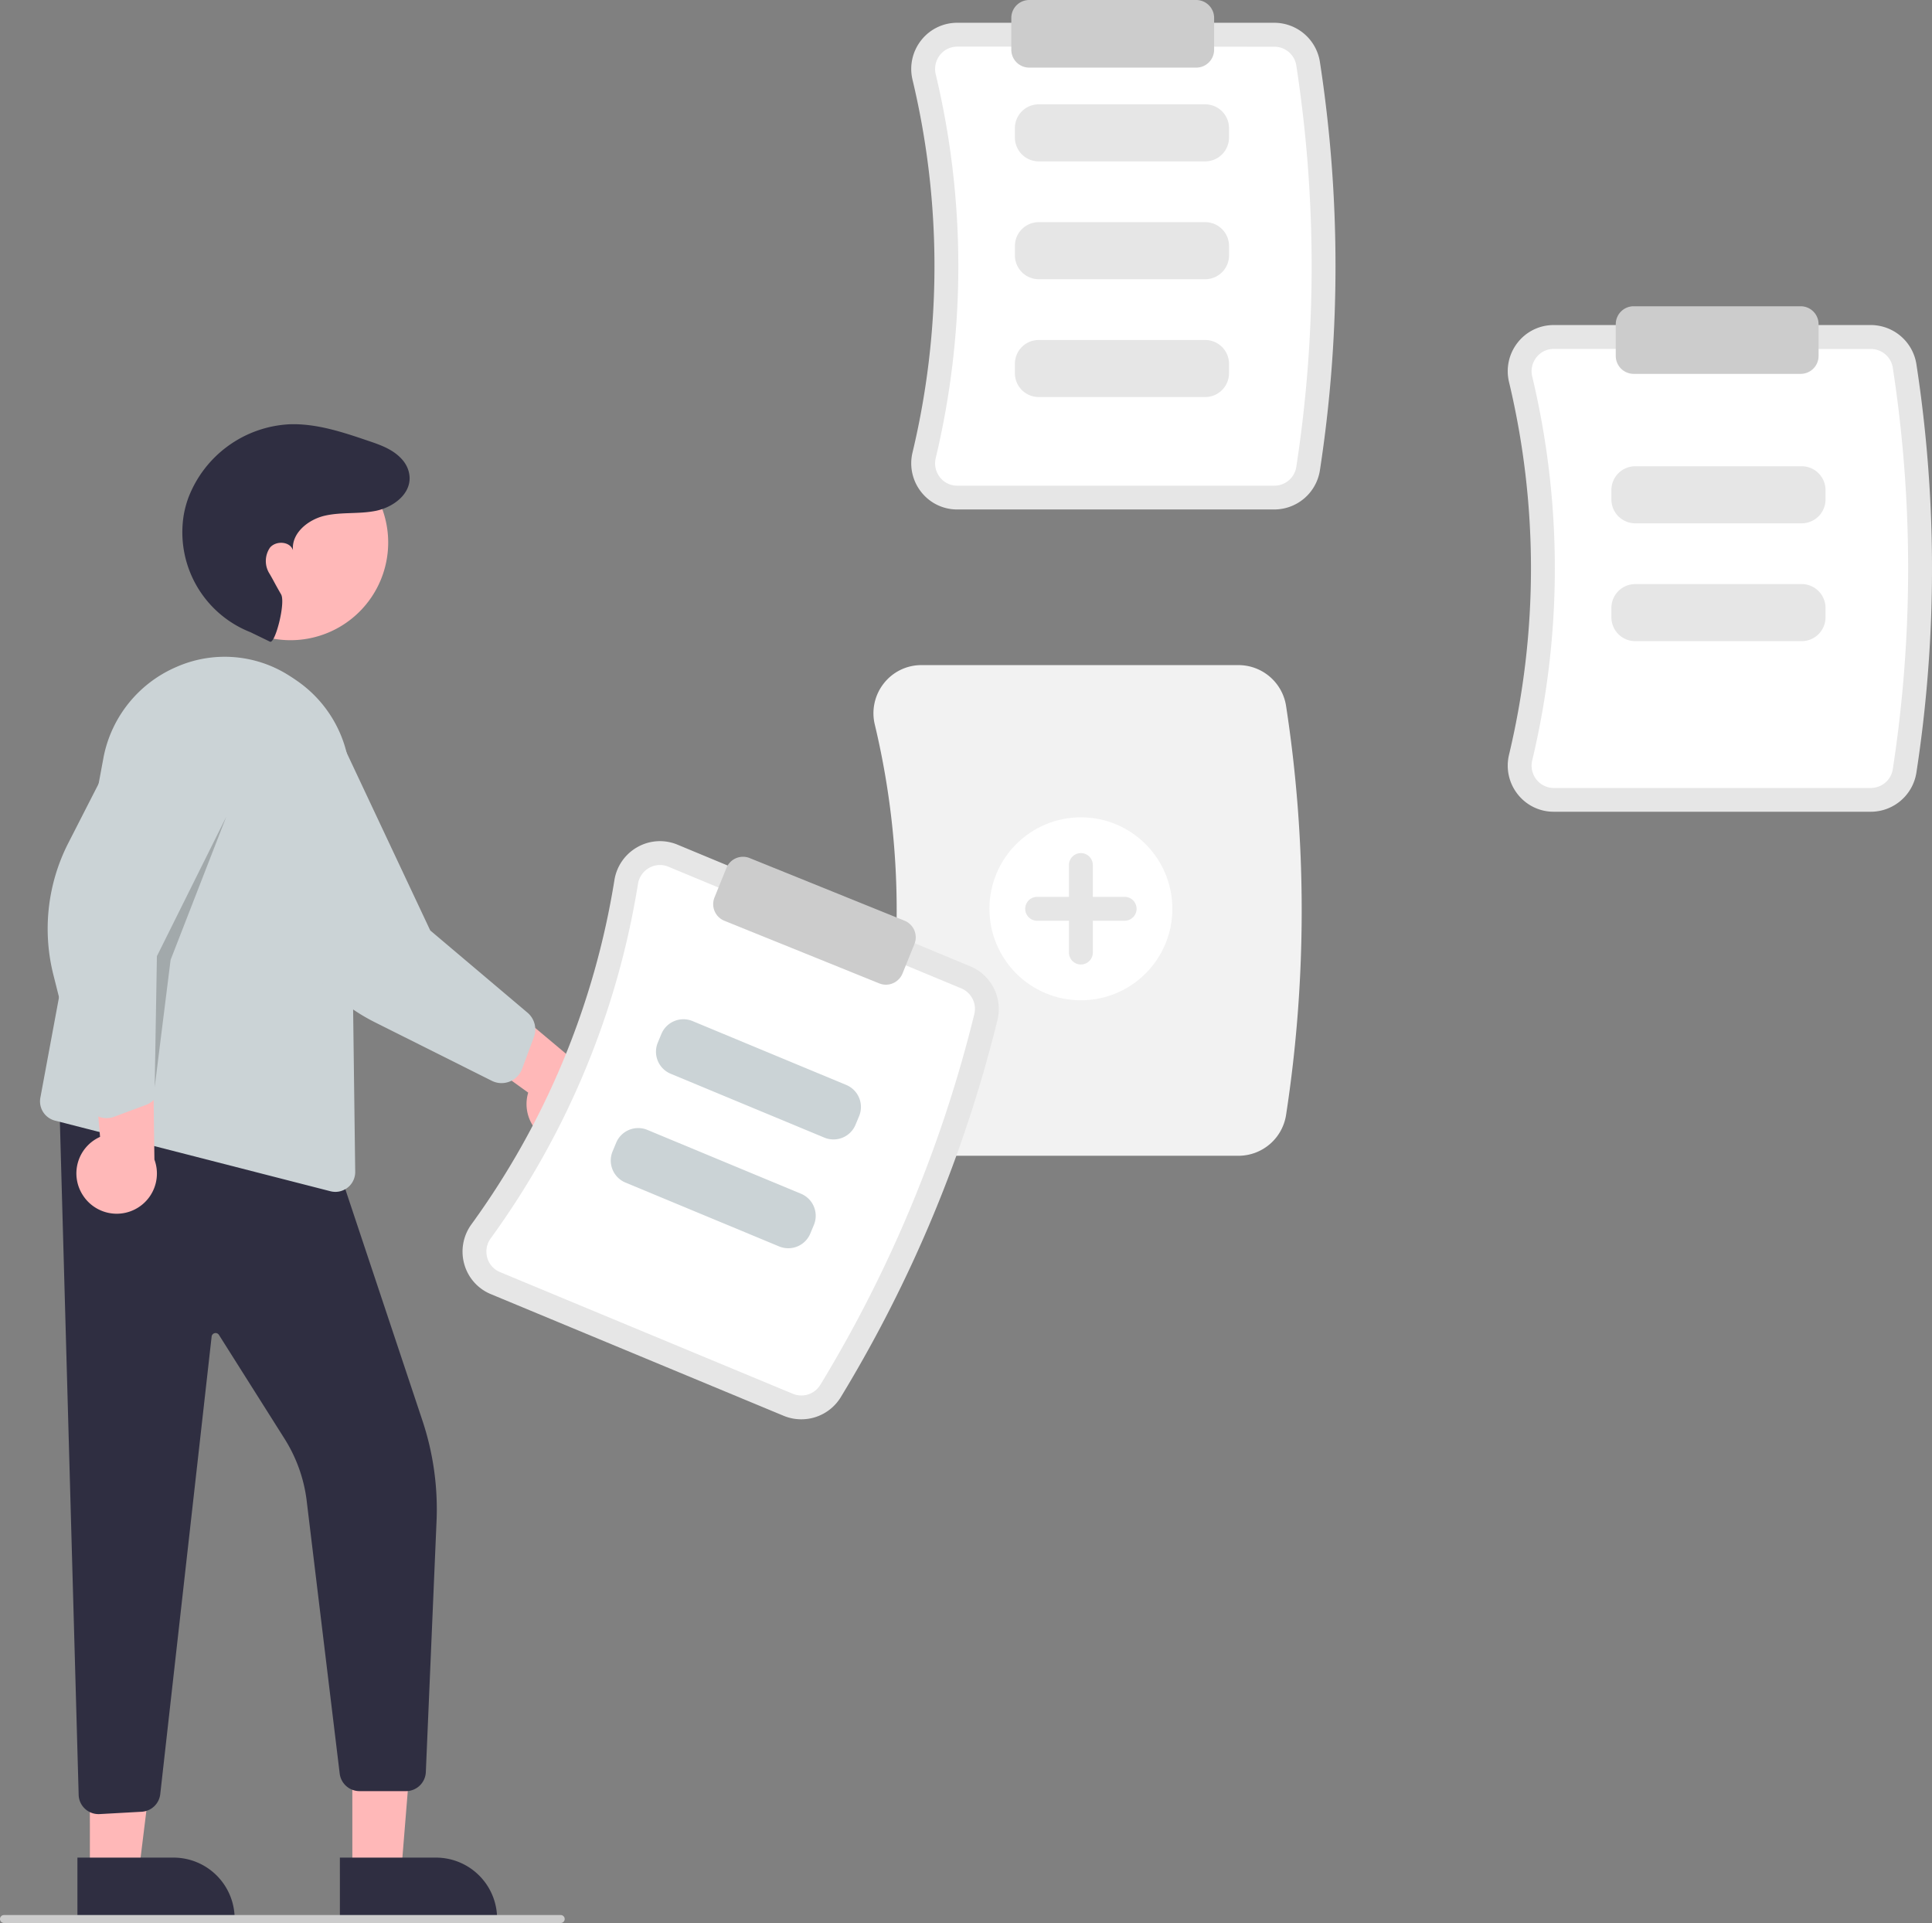 <svg xmlns="http://www.w3.org/2000/svg" width="340" height="338.367" viewBox="0 0 340 338.367"><rect x="0" y="0" width="340" height="338.367" fill="#808080" stroke="none"/><defs><style>.a{fill:#e6e6e6;}.b{fill:#fff;}.c{fill:#f2f2f2;}.d{fill:#ccc;}.e{fill:#ffb8b8;}.f{fill:#2f2e41;}.g{fill:#cbd3d6;}.h{opacity:0.2;}</style></defs><g transform="translate(0)"><path class="a" d="M650.131,299.615H594.326a8.033,8.033,0,0,1-6.344-3.075h0a8.133,8.133,0,0,1-1.523-6.976,141.107,141.107,0,0,0,0-65.537,8.135,8.135,0,0,1,1.523-6.975,8.032,8.032,0,0,1,6.345-3.075h55.805a8.134,8.134,0,0,1,8.005,6.827,236.515,236.515,0,0,1,0,71.983,8.134,8.134,0,0,1-8,6.827Z" transform="translate(-425.865 -209.969)"/><path class="b" d="M596.128,219.978a3.858,3.858,0,0,0-3.047,1.475,3.96,3.96,0,0,0-.737,3.4,145.323,145.323,0,0,1,0,67.5,3.958,3.958,0,0,0,.737,3.4h0a3.857,3.857,0,0,0,3.047,1.476h55.805a3.907,3.907,0,0,0,3.855-3.266,232.333,232.333,0,0,0,0-70.707,3.907,3.907,0,0,0-3.855-3.266Z" transform="translate(-427.667 -211.77)"/><path class="a" d="M645.779,244.523H616.495a4.2,4.2,0,0,1-4.2-4.2v-1.641a4.2,4.2,0,0,1,4.2-4.2h29.284a4.2,4.2,0,0,1,4.2,4.2v1.641a4.2,4.2,0,0,1-4.2,4.2Z" transform="translate(-433.691 -216.125)"/><path class="a" d="M645.779,274.148H616.5a4.2,4.2,0,0,1-4.2-4.2v-1.641a4.2,4.2,0,0,1,4.2-4.2h29.284a4.2,4.2,0,0,1,4.2,4.2v1.641a4.2,4.2,0,0,1-4.2,4.2Z" transform="translate(-433.691 -225.018)"/><path class="a" d="M645.779,303.774H616.495a4.2,4.2,0,0,1-4.2-4.2v-1.641a4.2,4.2,0,0,1,4.2-4.2h29.284a4.2,4.2,0,0,1,4.2,4.2v1.641A4.2,4.2,0,0,1,645.779,303.774Z" transform="translate(-433.691 -233.91)"/><path class="a" d="M800.131,375.615H744.326a8.033,8.033,0,0,1-6.344-3.075h0a8.133,8.133,0,0,1-1.523-6.976,141.107,141.107,0,0,0,0-65.537,8.135,8.135,0,0,1,1.523-6.975,8.032,8.032,0,0,1,6.344-3.075h55.805a8.135,8.135,0,0,1,8.005,6.827,236.517,236.517,0,0,1,0,71.983A8.134,8.134,0,0,1,800.131,375.615Z" transform="translate(-470.891 -232.782)"/><path class="b" d="M746.128,295.978a3.858,3.858,0,0,0-3.047,1.476,3.961,3.961,0,0,0-.737,3.4,145.324,145.324,0,0,1,0,67.5,3.958,3.958,0,0,0,.737,3.4h0a3.857,3.857,0,0,0,3.047,1.476h55.805a3.907,3.907,0,0,0,3.855-3.266,232.33,232.33,0,0,0,0-70.707,3.907,3.907,0,0,0-3.855-3.266Z" transform="translate(-472.693 -234.583)"/><path class="c" d="M640.981,461.815H585.176a8.381,8.381,0,0,1-6.619-3.208,8.481,8.481,0,0,1-1.589-7.274,140.756,140.756,0,0,0,0-65.373,8.482,8.482,0,0,1,1.589-7.274,8.381,8.381,0,0,1,6.619-3.208h55.805a8.487,8.487,0,0,1,8.351,7.124,236.859,236.859,0,0,1,0,72.09A8.487,8.487,0,0,1,640.981,461.815Z" transform="translate(-423.014 -258.447)"/><path class="a" d="M795.779,335.523H766.495a4.2,4.2,0,0,1-4.2-4.2v-1.641a4.2,4.2,0,0,1,4.2-4.2h29.284a4.2,4.2,0,0,1,4.2,4.2v1.641A4.2,4.2,0,0,1,795.779,335.523Z" transform="translate(-478.717 -243.441)"/><path class="a" d="M795.779,365.148H766.495a4.2,4.2,0,0,1-4.2-4.2v-1.641a4.2,4.2,0,0,1,4.2-4.2h29.284a4.2,4.2,0,0,1,4.2,4.2v1.641A4.2,4.2,0,0,1,795.779,365.148Z" transform="translate(-478.717 -252.333)"/><circle class="b" cx="16.096" cy="16.096" r="16.096" transform="translate(174.125 143.815)"/><path class="a" d="M632.39,430.448h-5.6v-5.6a2.1,2.1,0,0,0-4.2,0v5.6h-5.6a2.1,2.1,0,0,0,0,4.2h5.6v5.6a2.1,2.1,0,0,0,4.2,0v-5.6h5.6a2.1,2.1,0,1,0,0-4.2Z" transform="translate(-434.471 -272.637)"/><path class="d" d="M643.936,220.147H614.543A3.153,3.153,0,0,1,611.394,217v-5.6a3.153,3.153,0,0,1,3.149-3.149h29.393a3.153,3.153,0,0,1,3.149,3.149V217a3.153,3.153,0,0,1-3.149,3.149Z" transform="translate(-433.42 -208.25)"/><path class="d" d="M795.936,297.147H766.543A3.153,3.153,0,0,1,763.394,294v-5.6a3.153,3.153,0,0,1,3.149-3.149h29.393a3.153,3.153,0,0,1,3.149,3.149V294a3.153,3.153,0,0,1-3.149,3.149Z" transform="translate(-479.046 -231.363)"/><path class="e" d="M88.6,456.866h8.58l2.682-33.093H88.594Z" transform="translate(-26.593 -127.205)"/><path class="f" d="M442.552,675.308h16.9a10.768,10.768,0,0,1,10.768,10.768v.35H442.553Z" transform="translate(-382.738 -348.447)"/><path class="e" d="M22.6,456.866h8.58l4.082-33.093H22.594Z" transform="translate(-6.782 -127.205)"/><path class="f" d="M376.552,675.308h16.9a10.768,10.768,0,0,1,10.768,10.768v.35H376.553Z" transform="translate(-362.927 -348.447)"/><path class="f" d="M378.88,610.021a3.486,3.486,0,0,1-2.361-.922h0a3.471,3.471,0,0,1-1.131-2.475L371.947,483.3,420.8,495.518l15.074,45.221a49.311,49.311,0,0,1,2.481,18.073l-1.872,43.835a3.5,3.5,0,0,1-3.5,3.33H424.8a3.516,3.516,0,0,1-3.467-3.03l-5.857-48.387a26.47,26.47,0,0,0-3.871-10.612L400.075,525.7a.7.7,0,0,0-1.286.287l-9.045,80.542a3.494,3.494,0,0,1-3.28,3.077l-7.385.411C379.013,610.018,378.947,610.021,378.88,610.021Z" transform="translate(-361.545 -290.813)"/><path class="e" d="M17.188,0A17.188,17.188,0,1,1,0,17.188,17.188,17.188,0,0,1,17.188,0Z" transform="translate(33.939 78.272)"/><path class="g" d="M419.128,467.537a3.551,3.551,0,0,1-.877-.111h0L369.777,455a3.5,3.5,0,0,1-2.563-4.07l11.132-59.969a21.844,21.844,0,0,1,12.772-15.774,21.074,21.074,0,0,1,19.781,1.452c.679.423,1.362.885,2.031,1.372a21.667,21.667,0,0,1,8.8,17.166l.885,68.813a3.5,3.5,0,0,1-3.491,3.549Z" transform="translate(-360.104 -257.818)"/><path class="e" d="M377.51,493.791a7.037,7.037,0,0,1,2.949-10.38L378.3,458.5l11.425,6.192.3,22.71a7.075,7.075,0,0,1-12.514,6.392Z" transform="translate(-362.85 -283.367)"/><path class="g" d="M379.424,455.3a3.855,3.855,0,0,1-3.735-2.911l-5.615-22.313a33.151,33.151,0,0,1,2.632-23.189l11.763-23.012a10.876,10.876,0,0,1,13.162-7.711,10.746,10.746,0,0,1,6.631,4.969,10.894,10.894,0,0,1,1.158,8.337l-16.745,37.445.2,22.419a3.862,3.862,0,0,1-2.508,3.642l-5.6,2.081a3.836,3.836,0,0,1-1.337.241Z" transform="translate(-360.681 -258.554)"/><path class="e" d="M487.149,483.72a7.037,7.037,0,0,1-5.944-9.006l-20.29-14.619,12.147-4.62,17.406,14.591a7.075,7.075,0,0,1-3.318,13.655Z" transform="translate(-388.25 -282.46)"/><path class="g" d="M461.861,451.106a3.865,3.865,0,0,1-1.723-.407l-20.574-10.3A33.159,33.159,0,0,1,423.7,423.278l-9.768-23.928a10.878,10.878,0,0,1,2.742-15.007,10.744,10.744,0,0,1,8.111-1.78,10.9,10.9,0,0,1,7.055,4.557L449.3,424.239l17.122,14.474a3.861,3.861,0,0,1,1.124,4.277l-2.078,5.6a3.85,3.85,0,0,1-3.609,2.511Z" transform="translate(-373.585 -260.521)"/><path class="f" d="M418.348,353.177c.913.4,2.783-6.877,1.946-8.333-1.246-2.164-1.172-2.149-2-3.581a4.152,4.152,0,0,1,.059-4.652c1.071-1.26,3.55-1.093,4.038.487-.314-3,2.654-5.413,5.594-6.091s6.041-.257,9-.86c3.431-.7,7-3.576,5.632-7.349a5.314,5.314,0,0,0-1.036-1.7c-1.582-1.778-3.794-2.538-5.957-3.272-4.5-1.527-9.123-3.074-13.872-2.905a20.153,20.153,0,0,0-17.808,13.023,18.3,18.3,0,0,0-.758,2.817,18.891,18.891,0,0,0,11.726,20.748Z" transform="translate(-370.83 -240.265)"/><path class="h" d="M38.9,252.931l.39-23.045L51.5,205.343l-9.8,25.194Z" transform="translate(-11.677 -61.638)"/><path class="a" d="M529.917,520.86l-51.534-21.411a8.033,8.033,0,0,1-4.679-5.274h0a8.133,8.133,0,0,1,1.27-7.026,141.108,141.108,0,0,0,25.145-60.521,8.135,8.135,0,0,1,4.083-5.857,8.032,8.032,0,0,1,7.039-.405l51.534,21.412a8.134,8.134,0,0,1,4.773,9.376,236.516,236.516,0,0,1-27.619,66.474A8.134,8.134,0,0,1,529.917,520.86Z" transform="translate(-391.997 -271.734)"/><path class="b" d="M511.432,426.045a3.858,3.858,0,0,0-3.38.193,3.961,3.961,0,0,0-1.984,2.854,145.324,145.324,0,0,1-25.9,62.33,3.958,3.958,0,0,0-.622,3.419h0a3.857,3.857,0,0,0,2.248,2.532l51.534,21.412a3.907,3.907,0,0,0,4.813-1.537,232.334,232.334,0,0,0,27.129-65.3,3.907,3.907,0,0,0-2.307-4.5Z" transform="translate(-393.799 -273.536)"/><path class="g" d="M551.671,485.348l-27.043-11.236a4.2,4.2,0,0,1-2.266-5.488l.63-1.515a4.2,4.2,0,0,1,5.488-2.266l27.043,11.236a4.2,4.2,0,0,1,2.266,5.488l-.63,1.515a4.2,4.2,0,0,1-5.488,2.266Z" transform="translate(-406.599 -285.175)"/><path class="g" d="M540.3,512.707l-27.043-11.236a4.2,4.2,0,0,1-2.266-5.488l.63-1.515a4.2,4.2,0,0,1,5.488-2.266l27.043,11.236a4.2,4.2,0,0,1,2.266,5.488l-.63,1.515A4.2,4.2,0,0,1,540.3,512.707Z" transform="translate(-403.187 -293.388)"/><path class="d" d="M566.825,446.178a3.142,3.142,0,0,1-1.181-.231l-27.25-11.017a3.153,3.153,0,0,1-1.739-4.1l2.1-5.191a3.149,3.149,0,0,1,4.1-1.739l27.25,11.017a3.153,3.153,0,0,1,1.739,4.1l-2.1,5.191A3.157,3.157,0,0,1,566.825,446.178Z" transform="translate(-410.917 -272.913)"/><path class="d" d="M455.759,691.15H357.783a.7.7,0,0,1,0-1.4h97.976a.7.7,0,0,1,0,1.4Z" transform="translate(-357.083 -352.783)"/></g></svg>